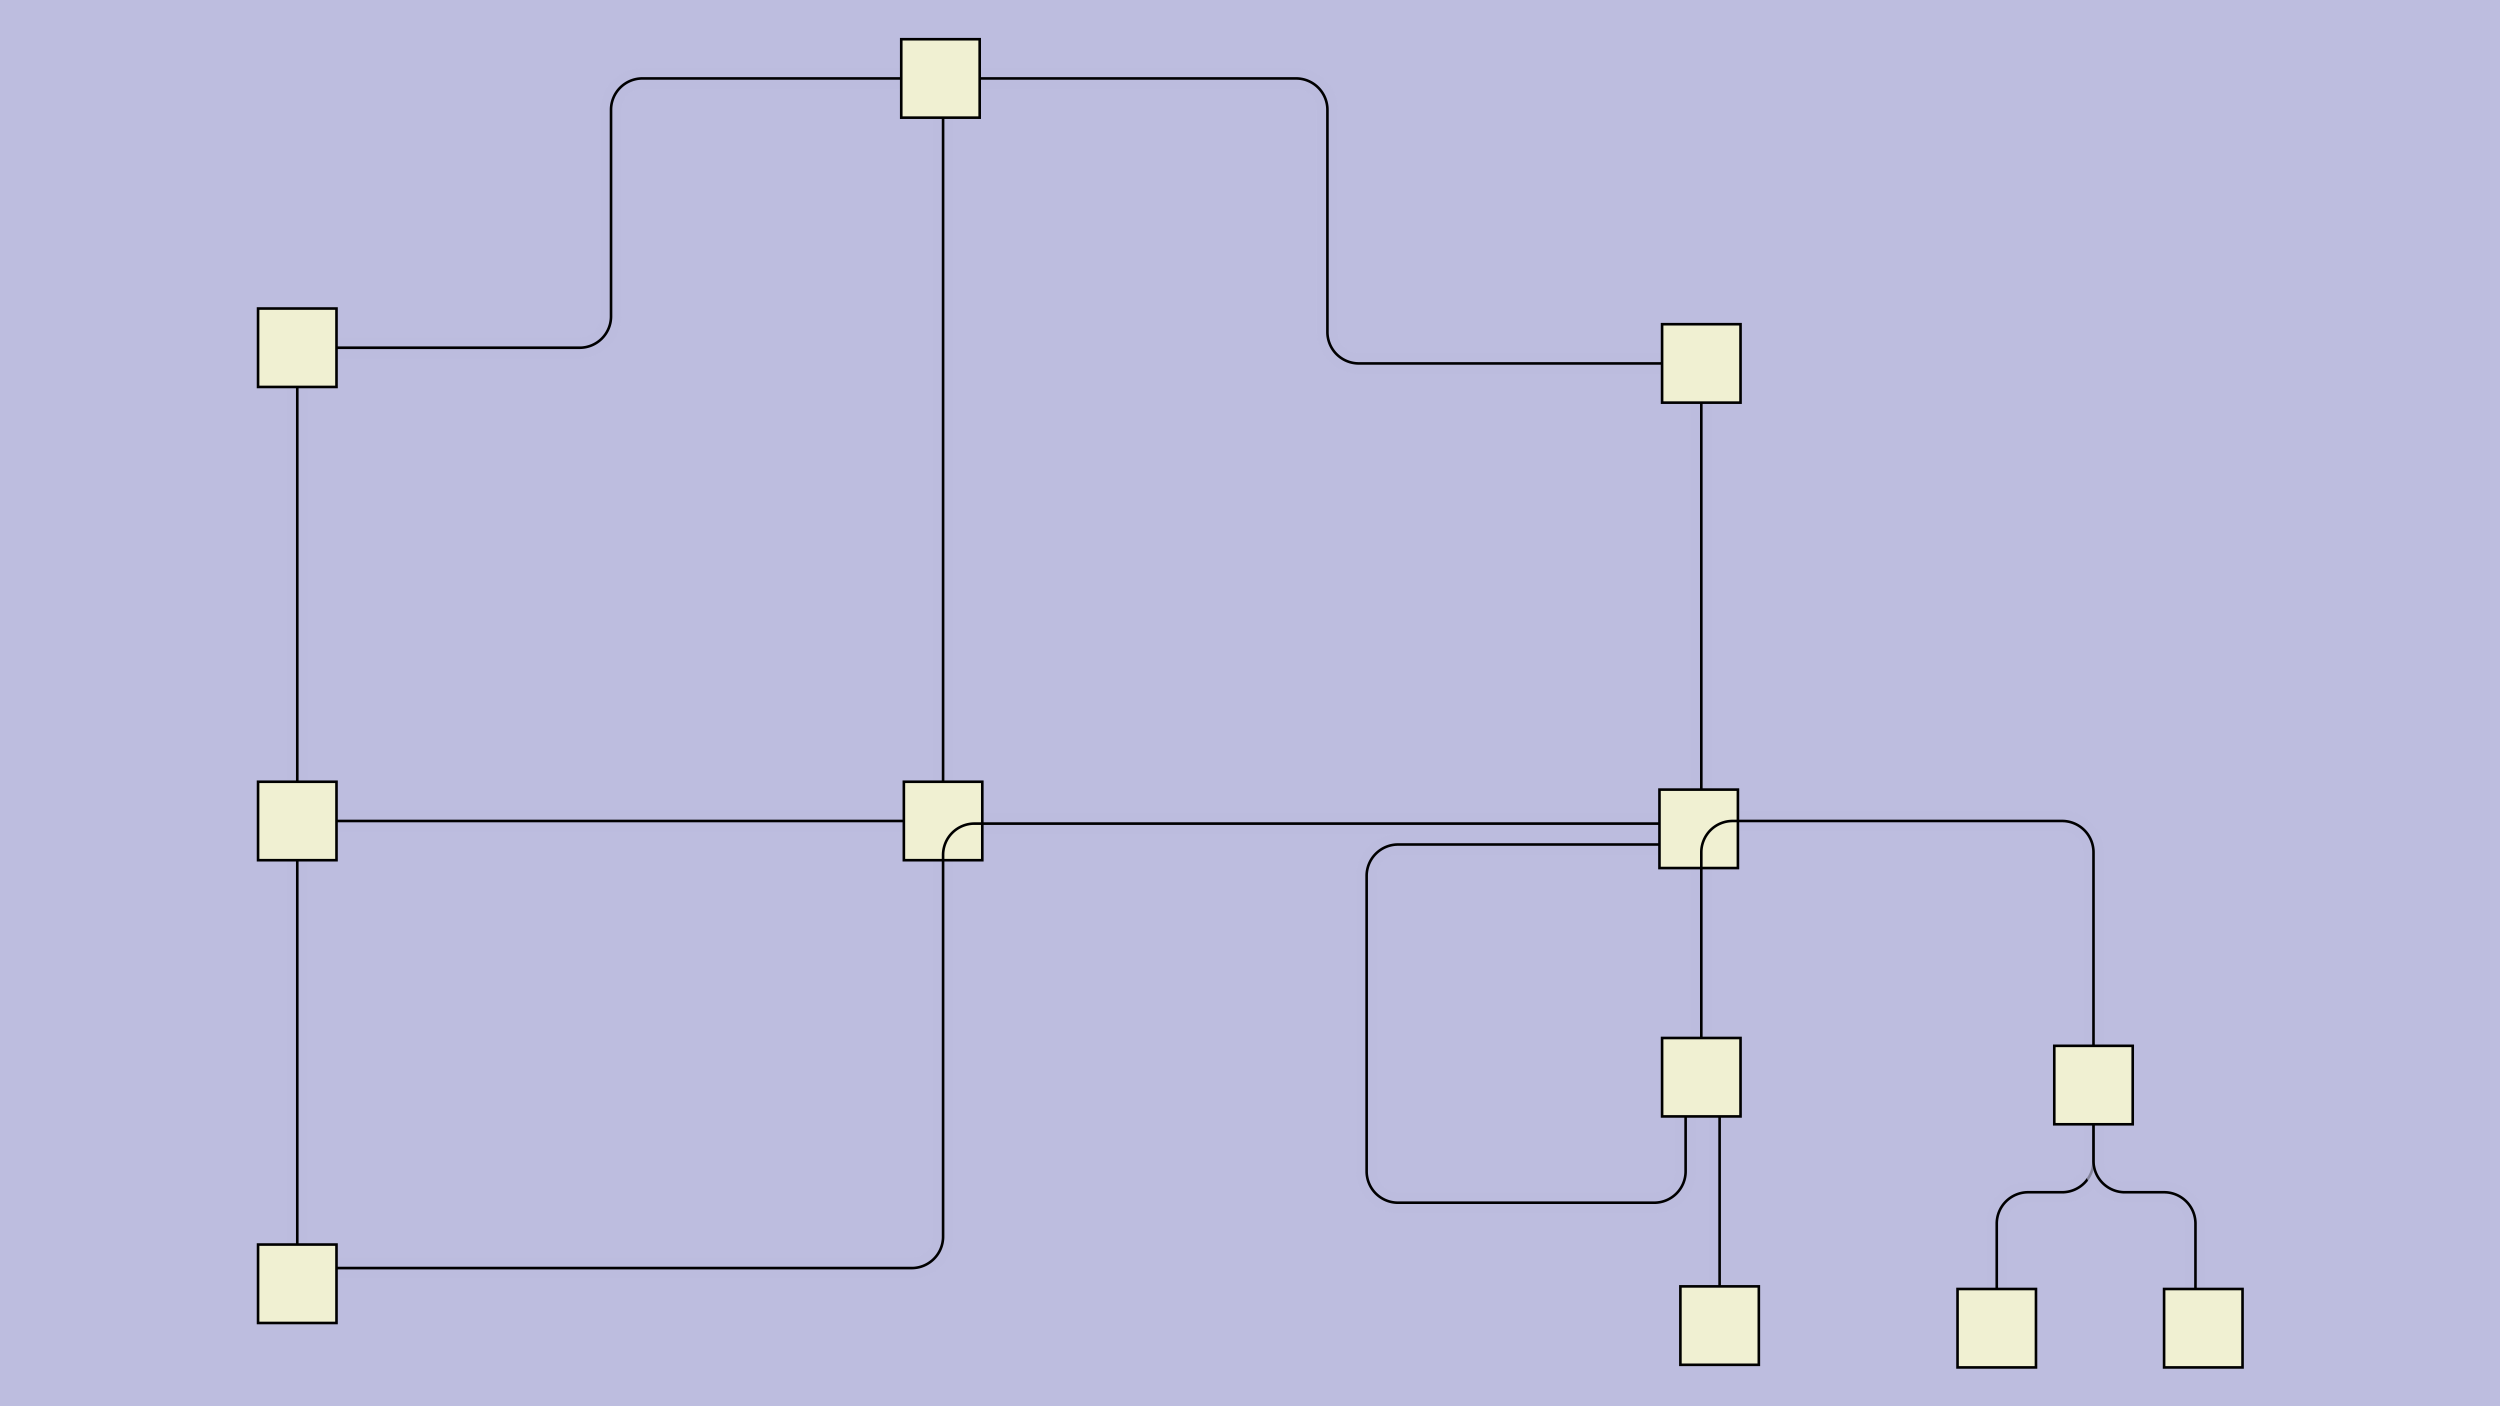 <svg id="SVGCanvas" width="480px" height="270px" xmlns="http://www.w3.org/2000/svg" xmlns:xlink="http://www.w3.org/1999/xlink" onmouseup="null" onmousemove="null">
<rect id="background" x="0" y="0" height="100%" width="100%" fill="#bdbddf" onmousedown="bgmousedown(evt)"></rect>
<g id="foreground" transform="translate(42.017,0),scale(0.502),translate(-50,-84)">
  <g id="edges">

<g id="305"><path style="stroke:#bdbddf; stroke-width:8px; fill:none;" opacity="0.7" d="M 95,569 H 315 a 12,12 0 0,0 12,-12 V 411 a 12,12 0 0,1 12,-12L 601,399"></path><g><path style="stroke:#ff0; stroke-width:8px; fill:none; " opacity="0" d="M 95,569 H 315 a 12,12 0 0,0 12,-12 V 411 a 12,12 0 0,1 12,-12L 601,399"></path></g>

<path style="stroke:none; fill:none;" d="M 95,569 H 315 a 12,12 0 0,0 12,-12 V 411 a 12,12 0 0,1 12,-12L 601,399"></path>

<g><g><path style="stroke:#0ff; stroke-width:8px; fill:none; " opacity="0" d="M 95,569 L 327,569" onmousedown="segmousedown(&quot;305&quot;,&quot;0&quot;,evt);" onmouseover="segmouseover(&quot;305&quot;,&quot;0&quot;,evt);" onmouseout="segmouseout(&quot;305&quot;,&quot;0&quot;,evt);" onclick="segclick(&quot;305&quot;,&quot;0&quot;,evt);"></path><path style="stroke:#0ff; stroke-width:8px; fill:none; " opacity="0" d="M 327,569 L 327,399" onmousedown="segmousedown(&quot;305&quot;,&quot;1&quot;,evt);" onmouseover="segmouseover(&quot;305&quot;,&quot;1&quot;,evt);" onmouseout="segmouseout(&quot;305&quot;,&quot;1&quot;,evt);" onclick="segclick(&quot;305&quot;,&quot;1&quot;,evt);"></path><path style="stroke:#0ff; stroke-width:8px; fill:none; " opacity="0" d="M 327,399 L 601,399" onmousedown="segmousedown(&quot;305&quot;,&quot;2&quot;,evt);" onmouseover="segmouseover(&quot;305&quot;,&quot;2&quot;,evt);" onmouseout="segmouseout(&quot;305&quot;,&quot;2&quot;,evt);" onclick="segclick(&quot;305&quot;,&quot;2&quot;,evt);"></path></g></g></g>

<g id="306"><path style="stroke:#bdbddf; stroke-width:8px; fill:none;" opacity="0.7" d="M 617,386L 617,238"></path><g><path style="stroke:#ff0; stroke-width:8px; fill:none; " opacity="0" d="M 617,386L 617,238"></path></g><path style="stroke:black; fill:none;" d="M 617,386L 617,238"></path><g><g><path style="stroke:#0ff; stroke-width:8px; fill:none; " opacity="0" d="M 617,386 L 617,238" onmousedown="segmousedown(&quot;306&quot;,&quot;0&quot;,evt);" onmouseover="segmouseover(&quot;306&quot;,&quot;0&quot;,evt);" onmouseout="segmouseout(&quot;306&quot;,&quot;0&quot;,evt);" onclick="segclick(&quot;306&quot;,&quot;0&quot;,evt);"></path></g></g></g><g id="307"><path style="stroke:#bdbddf; stroke-width:8px; fill:none;" opacity="0.7" d="M 602,223 H 486 a 12,12 0 0,1 -12,-12 V 126 a 12,12 0 0,0 -12,-12L 341,114"></path><g><path style="stroke:#ff0; stroke-width:8px; fill:none; " opacity="0" d="M 602,223 H 486 a 12,12 0 0,1 -12,-12 V 126 a 12,12 0 0,0 -12,-12L 341,114"></path></g><path style="stroke:black; fill:none;" d="M 602,223 H 486 a 12,12 0 0,1 -12,-12 V 126 a 12,12 0 0,0 -12,-12L 341,114"></path><g><g><path style="stroke:#0ff; stroke-width:8px; fill:none; " opacity="0" d="M 602,223 L 474,223" onmousedown="segmousedown(&quot;307&quot;,&quot;0&quot;,evt);" onmouseover="segmouseover(&quot;307&quot;,&quot;0&quot;,evt);" onmouseout="segmouseout(&quot;307&quot;,&quot;0&quot;,evt);" onclick="segclick(&quot;307&quot;,&quot;0&quot;,evt);"></path><path style="stroke:#0ff; stroke-width:8px; fill:none; " opacity="0" d="M 474,223 L 474,114" onmousedown="segmousedown(&quot;307&quot;,&quot;1&quot;,evt);" onmouseover="segmouseover(&quot;307&quot;,&quot;1&quot;,evt);" onmouseout="segmouseout(&quot;307&quot;,&quot;1&quot;,evt);" onclick="segclick(&quot;307&quot;,&quot;1&quot;,evt);"></path><path style="stroke:#0ff; stroke-width:8px; fill:none; " opacity="0" d="M 474,114 L 341,114" onmousedown="segmousedown(&quot;307&quot;,&quot;2&quot;,evt);" onmouseover="segmouseover(&quot;307&quot;,&quot;2&quot;,evt);" onmouseout="segmouseout(&quot;307&quot;,&quot;2&quot;,evt);" onclick="segclick(&quot;307&quot;,&quot;2&quot;,evt);"></path></g></g></g><g id="308"><path style="stroke:#bdbddf; stroke-width:8px; fill:none;" opacity="0.7" d="M 311,114 H 212 a 12,12 0 0,0 -12,12 V 205 a 12,12 0 0,1 -12,12L 95,217"></path><g><path style="stroke:#ff0; stroke-width:8px; fill:none; " opacity="0" d="M 311,114 H 212 a 12,12 0 0,0 -12,12 V 205 a 12,12 0 0,1 -12,12L 95,217"></path></g><path style="stroke:black; fill:none;" d="M 311,114 H 212 a 12,12 0 0,0 -12,12 V 205 a 12,12 0 0,1 -12,12L 95,217"></path><g><g><path style="stroke:#0ff; stroke-width:8px; fill:none; " opacity="0" d="M 311,114 L 200,114" onmousedown="segmousedown(&quot;308&quot;,&quot;0&quot;,evt);" onmouseover="segmouseover(&quot;308&quot;,&quot;0&quot;,evt);" onmouseout="segmouseout(&quot;308&quot;,&quot;0&quot;,evt);" onclick="segclick(&quot;308&quot;,&quot;0&quot;,evt);"></path><path style="stroke:#0ff; stroke-width:8px; fill:none; " opacity="0" d="M 200,114 L 200,217" onmousedown="segmousedown(&quot;308&quot;,&quot;1&quot;,evt);" onmouseover="segmouseover(&quot;308&quot;,&quot;1&quot;,evt);" onmouseout="segmouseout(&quot;308&quot;,&quot;1&quot;,evt);" onclick="segclick(&quot;308&quot;,&quot;1&quot;,evt);"></path><path style="stroke:#0ff; stroke-width:8px; fill:none; " opacity="0" d="M 200,217 L 95,217" onmousedown="segmousedown(&quot;308&quot;,&quot;2&quot;,evt);" onmouseover="segmouseover(&quot;308&quot;,&quot;2&quot;,evt);" onmouseout="segmouseout(&quot;308&quot;,&quot;2&quot;,evt);" onclick="segclick(&quot;308&quot;,&quot;2&quot;,evt);"></path></g></g></g><g id="309"><path style="stroke:#bdbddf; stroke-width:8px; fill:none;" opacity="0.7" d="M 80,232L 80,383"></path><g><path style="stroke:#ff0; stroke-width:8px; fill:none; " opacity="0" d="M 80,232L 80,383"></path></g><path style="stroke:black; fill:none;" d="M 80,232L 80,383"></path><g><g><path style="stroke:#0ff; stroke-width:8px; fill:none; " opacity="0" d="M 80,232 L 80,383" onmousedown="segmousedown(&quot;309&quot;,&quot;0&quot;,evt);" onmouseover="segmouseover(&quot;309&quot;,&quot;0&quot;,evt);" onmouseout="segmouseout(&quot;309&quot;,&quot;0&quot;,evt);" onclick="segclick(&quot;309&quot;,&quot;0&quot;,evt);"></path></g></g></g><g id="310"><path style="stroke:#bdbddf; stroke-width:8px; fill:none;" opacity="0.7" d="M 95,404 H 87.5 a 7.5,7.5 0 0,0 -7.5,7.5L 80,560"></path><g><path style="stroke:#ff0; stroke-width:8px; fill:none; " opacity="0" d="M 95,404 H 87.5 a 7.5,7.5 0 0,0 -7.5,7.5L 80,560"></path></g><path style="stroke:black; fill:none;" d="M 95,404 H 87.5 a 7.5,7.5 0 0,0 -7.5,7.5L 80,560"></path><g><g><path style="stroke:#0ff; stroke-width:8px; fill:none; " opacity="0" d="M 95,404 L 80,404" onmousedown="segmousedown(&quot;310&quot;,&quot;0&quot;,evt);" onmouseover="segmouseover(&quot;310&quot;,&quot;0&quot;,evt);" onmouseout="segmouseout(&quot;310&quot;,&quot;0&quot;,evt);" onclick="segclick(&quot;310&quot;,&quot;0&quot;,evt);"></path><path style="stroke:#0ff; stroke-width:8px; fill:none; " opacity="0" d="M 80,404 L 80,560" onmousedown="segmousedown(&quot;310&quot;,&quot;1&quot;,evt);" onmouseover="segmouseover(&quot;310&quot;,&quot;1&quot;,evt);" onmouseout="segmouseout(&quot;310&quot;,&quot;1&quot;,evt);" onclick="segclick(&quot;310&quot;,&quot;1&quot;,evt);"></path></g></g></g><g id="311"><path style="stroke:#bdbddf; stroke-width:8px; fill:none;" opacity="0.7" d="M 95,398L 312,398"></path><g><path style="stroke:#ff0; stroke-width:8px; fill:none; " opacity="0" d="M 95,398L 312,398"></path></g><path style="stroke:black; fill:none;" d="M 95,398L 312,398"></path><g><g><path style="stroke:#0ff; stroke-width:8px; fill:none; " opacity="0" d="M 95,398 L 312,398" onmousedown="segmousedown(&quot;311&quot;,&quot;0&quot;,evt);" onmouseover="segmouseover(&quot;311&quot;,&quot;0&quot;,evt);" onmouseout="segmouseout(&quot;311&quot;,&quot;0&quot;,evt);" onclick="segclick(&quot;311&quot;,&quot;0&quot;,evt);"></path></g></g></g>

<g id="312"><path style="stroke:#bdbddf; stroke-width:8px; fill:none;" opacity="0.7" d="M 617,481 V 410 a 12,12 0 0,1 12,-12 H 755 a 12,12 0 0,1 12,12L 767,484"></path><g><path style="stroke:#ff0; stroke-width:8px; fill:none; " opacity="0" d="M 617,481 V 410 a 12,12 0 0,1 12,-12 H 755 a 12,12 0 0,1 12,12L 767,484"></path></g>

<path style="stroke:none; fill:none;" d="M 617,481 V 410 a 12,12 0 0,1 12,-12 H 755 a 12,12 0 0,1 12,12L 767,484"></path>

<g><g><path style="stroke:#0ff; stroke-width:8px; fill:none; " opacity="0" d="M 617,481 L 617,398" onmousedown="segmousedown(&quot;312&quot;,&quot;0&quot;,evt);" onmouseover="segmouseover(&quot;312&quot;,&quot;0&quot;,evt);" onmouseout="segmouseout(&quot;312&quot;,&quot;0&quot;,evt);" onclick="segclick(&quot;312&quot;,&quot;0&quot;,evt);"></path><path style="stroke:#0ff; stroke-width:8px; fill:none; " opacity="0" d="M 617,398 L 767,398" onmousedown="segmousedown(&quot;312&quot;,&quot;1&quot;,evt);" onmouseover="segmouseover(&quot;312&quot;,&quot;1&quot;,evt);" onmouseout="segmouseout(&quot;312&quot;,&quot;1&quot;,evt);" onclick="segclick(&quot;312&quot;,&quot;1&quot;,evt);"></path><path style="stroke:#0ff; stroke-width:8px; fill:none; " opacity="0" d="M 767,398 L 767,484" onmousedown="segmousedown(&quot;312&quot;,&quot;2&quot;,evt);" onmouseover="segmouseover(&quot;312&quot;,&quot;2&quot;,evt);" onmouseout="segmouseout(&quot;312&quot;,&quot;2&quot;,evt);" onclick="segclick(&quot;312&quot;,&quot;2&quot;,evt);"></path></g></g></g>

<g id="313"><path style="stroke:#bdbddf; stroke-width:8px; fill:none;" opacity="0.7" d="M 767,514 V 528 a 12,12 0 0,1 -12,12 H 742 a 12,12 0 0,0 -12,12L 730,577"></path><g><path style="stroke:#ff0; stroke-width:8px; fill:none; " opacity="0" d="M 767,514 V 528 a 12,12 0 0,1 -12,12 H 742 a 12,12 0 0,0 -12,12L 730,577"></path></g><path style="stroke:black; fill:none;" d="M 767,514 V 528 a 12,12 0 0,1 -12,12 H 742 a 12,12 0 0,0 -12,12L 730,577"></path><g><g><path style="stroke:#0ff; stroke-width:8px; fill:none; " opacity="0" d="M 767,514 L 767,540" onmousedown="segmousedown(&quot;313&quot;,&quot;0&quot;,evt);" onmouseover="segmouseover(&quot;313&quot;,&quot;0&quot;,evt);" onmouseout="segmouseout(&quot;313&quot;,&quot;0&quot;,evt);" onclick="segclick(&quot;313&quot;,&quot;0&quot;,evt);"></path><path style="stroke:#0ff; stroke-width:8px; fill:none; " opacity="0" d="M 767,540 L 730,540" onmousedown="segmousedown(&quot;313&quot;,&quot;1&quot;,evt);" onmouseover="segmouseover(&quot;313&quot;,&quot;1&quot;,evt);" onmouseout="segmouseout(&quot;313&quot;,&quot;1&quot;,evt);" onclick="segclick(&quot;313&quot;,&quot;1&quot;,evt);"></path><path style="stroke:#0ff; stroke-width:8px; fill:none; " opacity="0" d="M 730,540 L 730,577" onmousedown="segmousedown(&quot;313&quot;,&quot;2&quot;,evt);" onmouseover="segmouseover(&quot;313&quot;,&quot;2&quot;,evt);" onmouseout="segmouseout(&quot;313&quot;,&quot;2&quot;,evt);" onclick="segclick(&quot;313&quot;,&quot;2&quot;,evt);"></path></g></g></g><g id="314"><path style="stroke:#bdbddf; stroke-width:8px; fill:none;" opacity="0.7" d="M 632,496 H 628 a 4,4 0 0,0 -4,4L 624,576"></path><g><path style="stroke:#ff0; stroke-width:8px; fill:none; " opacity="0" d="M 632,496 H 628 a 4,4 0 0,0 -4,4L 624,576"></path></g><path style="stroke:black; fill:none;" d="M 632,496 H 628 a 4,4 0 0,0 -4,4L 624,576"></path><g><g><path style="stroke:#0ff; stroke-width:8px; fill:none; " opacity="0" d="M 632,496 L 624,496" onmousedown="segmousedown(&quot;314&quot;,&quot;0&quot;,evt);" onmouseover="segmouseover(&quot;314&quot;,&quot;0&quot;,evt);" onmouseout="segmouseout(&quot;314&quot;,&quot;0&quot;,evt);" onclick="segclick(&quot;314&quot;,&quot;0&quot;,evt);"></path><path style="stroke:#0ff; stroke-width:8px; fill:none; " opacity="0" d="M 624,496 L 624,576" onmousedown="segmousedown(&quot;314&quot;,&quot;1&quot;,evt);" onmouseover="segmouseover(&quot;314&quot;,&quot;1&quot;,evt);" onmouseout="segmouseout(&quot;314&quot;,&quot;1&quot;,evt);" onclick="segclick(&quot;314&quot;,&quot;1&quot;,evt);"></path></g></g></g><g id="315"><path style="stroke:#bdbddf; stroke-width:8px; fill:none;" opacity="0.7" d="M 601,407 H 501 a 12,12 0 0,0 -12,12 V 532 a 12,12 0 0,0 12,12 H 599 a 12,12 0 0,0 12,-12L 611,511"></path><g><path style="stroke:#ff0; stroke-width:8px; fill:none; " opacity="0" d="M 601,407 H 501 a 12,12 0 0,0 -12,12 V 532 a 12,12 0 0,0 12,12 H 599 a 12,12 0 0,0 12,-12L 611,511"></path></g><path style="stroke:black; fill:none;" d="M 601,407 H 501 a 12,12 0 0,0 -12,12 V 532 a 12,12 0 0,0 12,12 H 599 a 12,12 0 0,0 12,-12L 611,511"></path><g><g><path style="stroke:#0ff; stroke-width:8px; fill:none; " opacity="0" d="M 601,407 L 489,407" onmousedown="segmousedown(&quot;315&quot;,&quot;0&quot;,evt);" onmouseover="segmouseover(&quot;315&quot;,&quot;0&quot;,evt);" onmouseout="segmouseout(&quot;315&quot;,&quot;0&quot;,evt);" onclick="segclick(&quot;315&quot;,&quot;0&quot;,evt);"></path><path style="stroke:#0ff; stroke-width:8px; fill:none; " opacity="0" d="M 489,407 L 489,544" onmousedown="segmousedown(&quot;315&quot;,&quot;1&quot;,evt);" onmouseover="segmouseover(&quot;315&quot;,&quot;1&quot;,evt);" onmouseout="segmouseout(&quot;315&quot;,&quot;1&quot;,evt);" onclick="segclick(&quot;315&quot;,&quot;1&quot;,evt);"></path><path style="stroke:#0ff; stroke-width:8px; fill:none; " opacity="0" d="M 489,544 L 611,544" onmousedown="segmousedown(&quot;315&quot;,&quot;2&quot;,evt);" onmouseover="segmouseover(&quot;315&quot;,&quot;2&quot;,evt);" onmouseout="segmouseout(&quot;315&quot;,&quot;2&quot;,evt);" onclick="segclick(&quot;315&quot;,&quot;2&quot;,evt);"></path><path style="stroke:#0ff; stroke-width:8px; fill:none; " opacity="0" d="M 611,544 L 611,511" onmousedown="segmousedown(&quot;315&quot;,&quot;3&quot;,evt);" onmouseover="segmouseover(&quot;315&quot;,&quot;3&quot;,evt);" onmouseout="segmouseout(&quot;315&quot;,&quot;3&quot;,evt);" onclick="segclick(&quot;315&quot;,&quot;3&quot;,evt);"></path></g></g></g><g id="316"><path style="stroke:#bdbddf; stroke-width:8px; fill:none;" opacity="0.7" d="M 327,383L 327,129"></path><g><path style="stroke:#ff0; stroke-width:8px; fill:none; " opacity="0" d="M 327,383L 327,129"></path></g><path style="stroke:black; fill:none;" d="M 327,383L 327,129"></path><g><g><path style="stroke:#0ff; stroke-width:8px; fill:none; " opacity="0" d="M 327,383 L 327,129" onmousedown="segmousedown(&quot;316&quot;,&quot;0&quot;,evt);" onmouseover="segmouseover(&quot;316&quot;,&quot;0&quot;,evt);" onmouseout="segmouseout(&quot;316&quot;,&quot;0&quot;,evt);" onclick="segclick(&quot;316&quot;,&quot;0&quot;,evt);"></path></g></g></g><g id="317"><path style="stroke:#bdbddf; stroke-width:8px; fill:none;" opacity="0.7" d="M 767,514 V 528 a 12,12 0 0,0 12,12 H 794 a 12,12 0 0,1 12,12L 806,577"></path><g><path style="stroke:#ff0; stroke-width:8px; fill:none; " opacity="0" d="M 767,514 V 528 a 12,12 0 0,0 12,12 H 794 a 12,12 0 0,1 12,12L 806,577"></path></g><path style="stroke:black; fill:none;" d="M 767,514 V 528 a 12,12 0 0,0 12,12 H 794 a 12,12 0 0,1 12,12L 806,577"></path><g><g><path style="stroke:#0ff; stroke-width:8px; fill:none; " opacity="0" d="M 767,514 L 767,540" onmousedown="segmousedown(&quot;317&quot;,&quot;0&quot;,evt);" onmouseover="segmouseover(&quot;317&quot;,&quot;0&quot;,evt);" onmouseout="segmouseout(&quot;317&quot;,&quot;0&quot;,evt);" onclick="segclick(&quot;317&quot;,&quot;0&quot;,evt);"></path><path style="stroke:#0ff; stroke-width:8px; fill:none; " opacity="0" d="M 767,540 L 806,540" onmousedown="segmousedown(&quot;317&quot;,&quot;1&quot;,evt);" onmouseover="segmouseover(&quot;317&quot;,&quot;1&quot;,evt);" onmouseout="segmouseout(&quot;317&quot;,&quot;1&quot;,evt);" onclick="segclick(&quot;317&quot;,&quot;1&quot;,evt);"></path><path style="stroke:#0ff; stroke-width:8px; fill:none; " opacity="0" d="M 806,540 L 806,577" onmousedown="segmousedown(&quot;317&quot;,&quot;2&quot;,evt);" onmouseover="segmouseover(&quot;317&quot;,&quot;2&quot;,evt);" onmouseout="segmouseout(&quot;317&quot;,&quot;2&quot;,evt);" onclick="segclick(&quot;317&quot;,&quot;2&quot;,evt);"></path></g></g></g></g>
  <g id="nodes"><g id="297" onmousedown="nodemousedown(297,evt);" onmouseover="nodemouseover(297,evt);" onmouseout="nodemouseout(297,evt);" transform="translate(80,398)"><rect x="-21" y="-21" width="42" height="42" fill="#0ff" style="stroke:none; opacity:0.75;" display="none"></rect><rect x="-15" y="-15" width="30" height="30" fill="#f0f0d2" style="stroke:black; opacity:1;"></rect></g><g id="295" onmousedown="nodemousedown(295,evt);" onmouseover="nodemouseover(295,evt);" onmouseout="nodemouseout(295,evt);" transform="translate(80,217)"><rect x="-21" y="-21" width="42" height="42" fill="#0ff" style="stroke:none; opacity:0.75;" display="none"></rect><rect x="-15" y="-15" width="30" height="30" fill="#f0f0d2" style="stroke:black; opacity:1;"></rect></g><g id="299" onmousedown="nodemousedown(299,evt);" onmouseover="nodemouseover(299,evt);" onmouseout="nodemouseout(299,evt);" transform="translate(326,114)"><rect x="-21" y="-21" width="42" height="42" fill="#0ff" style="stroke:none; opacity:0.75;" display="none"></rect><rect x="-15" y="-15" width="30" height="30" fill="#f0f0d2" style="stroke:black; opacity:1;"></rect></g><g id="293" onmousedown="nodemousedown(293,evt);" onmouseover="nodemouseover(293,evt);" onmouseout="nodemouseout(293,evt);" transform="translate(80,575)"><rect x="-21" y="-21" width="42" height="42" fill="#0ff" style="stroke:none; opacity:0.75;" display="none"></rect><rect x="-15" y="-15" width="30" height="30" fill="#f0f0d2" style="stroke:black; opacity:1;"></rect></g><g id="298" onmousedown="nodemousedown(298,evt);" onmouseover="nodemouseover(298,evt);" onmouseout="nodemouseout(298,evt);" transform="translate(327,398)"><rect x="-21" y="-21" width="42" height="42" fill="#0ff" style="stroke:none; opacity:0.75;" display="none"></rect><rect x="-15" y="-15" width="30" height="30" fill="#f0f0d2" style="stroke:black; opacity:1;"></rect></g><g id="300" onmousedown="nodemousedown(300,evt);" onmouseover="nodemouseover(300,evt);" onmouseout="nodemouseout(300,evt);" transform="translate(617,496)"><rect x="-21" y="-21" width="42" height="42" fill="#0ff" style="stroke:none; opacity:0.75;" display="none"></rect><rect x="-15" y="-15" width="30" height="30" fill="#f0f0d2" style="stroke:black; opacity:1;"></rect></g><g id="302" onmousedown="nodemousedown(302,evt);" onmouseover="nodemouseover(302,evt);" onmouseout="nodemouseout(302,evt);" transform="translate(767,499)"><rect x="-21" y="-21" width="42" height="42" fill="#0ff" style="stroke:none; opacity:0.75;" display="none"></rect><rect x="-15" y="-15" width="30" height="30" fill="#f0f0d2" style="stroke:black; opacity:1;"></rect></g><g id="301" onmousedown="nodemousedown(301,evt);" onmouseover="nodemouseover(301,evt);" onmouseout="nodemouseout(301,evt);" transform="translate(624,591)"><rect x="-21" y="-21" width="42" height="42" fill="#0ff" style="stroke:none; opacity:0.75;" display="none"></rect><rect x="-15" y="-15" width="30" height="30" fill="#f0f0d2" style="stroke:black; opacity:1;"></rect></g><g id="303" onmousedown="nodemousedown(303,evt);" onmouseover="nodemouseover(303,evt);" onmouseout="nodemouseout(303,evt);" transform="translate(730,592)"><rect x="-21" y="-21" width="42" height="42" fill="#0ff" style="stroke:none; opacity:0.75;" display="none"></rect><rect x="-15" y="-15" width="30" height="30" fill="#f0f0d2" style="stroke:black; opacity:1;"></rect></g><g id="304" onmousedown="nodemousedown(304,evt);" onmouseover="nodemouseover(304,evt);" onmouseout="nodemouseout(304,evt);" transform="translate(809,592)"><rect x="-21" y="-21" width="42" height="42" fill="#0ff" style="stroke:none; opacity:0.75;" display="none"></rect><rect x="-15" y="-15" width="30" height="30" fill="#f0f0d2" style="stroke:black; opacity:1;"></rect></g><g id="294" onmousedown="nodemousedown(294,evt);" onmouseover="nodemouseover(294,evt);" onmouseout="nodemouseout(294,evt);" transform="translate(616,401)"><rect x="-21" y="-21" width="42" height="42" fill="#0ff" style="stroke:none; opacity:0.75;" display="none"></rect><rect x="-15" y="-15" width="30" height="30" fill="#f0f0d2" style="stroke:black; opacity:1;"></rect></g><g id="296" onmousedown="nodemousedown(296,evt);" onmouseover="nodemouseover(296,evt);" onmouseout="nodemouseout(296,evt);" transform="translate(617,223)"><rect x="-21" y="-21" width="42" height="42" fill="#0ff" style="stroke:none; opacity:0.75;" display="none"></rect><rect x="-15" y="-15" width="30" height="30" fill="#f0f0d2" style="stroke:black; opacity:1;"></rect></g></g>
  <g id="BPs"><g onmousedown="bpmousedown(326,evt);" onmouseover="bpmouseover(326,evt);" onmouseout="bpmouseout(326,evt);" transform="translate(474,223)" opacity="0"><ellipse cx="0" cy="0" rx="16" ry="16" fill="#0ff" style="stroke:none; opacity:0.75;" display="none"></ellipse><ellipse cx="0" cy="0" rx="3.677" ry="3.677" fill="#777" style="stroke:black;"></ellipse></g><g onmousedown="bpmousedown(327,evt);" onmouseover="bpmouseover(327,evt);" onmouseout="bpmouseout(327,evt);" transform="translate(474,114)" opacity="0"><ellipse cx="0" cy="0" rx="16" ry="16" fill="#0ff" style="stroke:none; opacity:0.75;" display="none"></ellipse><ellipse cx="0" cy="0" rx="3.677" ry="3.677" fill="#777" style="stroke:black;"></ellipse></g><g onmousedown="bpmousedown(330,evt);" onmouseover="bpmouseover(330,evt);" onmouseout="bpmouseout(330,evt);" transform="translate(200,114)" opacity="0"><ellipse cx="0" cy="0" rx="16" ry="16" fill="#0ff" style="stroke:none; opacity:0.75;" display="none"></ellipse><ellipse cx="0" cy="0" rx="3.677" ry="3.677" fill="#777" style="stroke:black;"></ellipse></g><g onmousedown="bpmousedown(331,evt);" onmouseover="bpmouseover(331,evt);" onmouseout="bpmouseout(331,evt);" transform="translate(200,217)" opacity="0"><ellipse cx="0" cy="0" rx="16" ry="16" fill="#0ff" style="stroke:none; opacity:0.75;" display="none"></ellipse><ellipse cx="0" cy="0" rx="3.677" ry="3.677" fill="#777" style="stroke:black;"></ellipse></g><g onmousedown="bpmousedown(339,evt);" onmouseover="bpmouseover(339,evt);" onmouseout="bpmouseout(339,evt);" transform="translate(80,404)" opacity="0"><ellipse cx="0" cy="0" rx="16" ry="16" fill="#0ff" style="stroke:none; opacity:0.75;" display="none"></ellipse><ellipse cx="0" cy="0" rx="3.677" ry="3.677" fill="#777" style="stroke:black;"></ellipse></g><g onmousedown="bpmousedown(344,evt);" onmouseover="bpmouseover(344,evt);" onmouseout="bpmouseout(344,evt);" transform="translate(617,398)" opacity="0"><ellipse cx="0" cy="0" rx="16" ry="16" fill="#0ff" style="stroke:none; opacity:0.75;" display="none"></ellipse><ellipse cx="0" cy="0" rx="3.677" ry="3.677" fill="#777" style="stroke:black;"></ellipse></g><g onmousedown="bpmousedown(345,evt);" onmouseover="bpmouseover(345,evt);" onmouseout="bpmouseout(345,evt);" transform="translate(767,398)" opacity="0"><ellipse cx="0" cy="0" rx="16" ry="16" fill="#0ff" style="stroke:none; opacity:0.75;" display="none"></ellipse><ellipse cx="0" cy="0" rx="3.677" ry="3.677" fill="#777" style="stroke:black;"></ellipse></g><g onmousedown="bpmousedown(356,evt);" onmouseover="bpmouseover(356,evt);" onmouseout="bpmouseout(356,evt);" transform="translate(489,407)" opacity="0"><ellipse cx="0" cy="0" rx="16" ry="16" fill="#0ff" style="stroke:none; opacity:0.75;" display="none"></ellipse><ellipse cx="0" cy="0" rx="3.677" ry="3.677" fill="#777" style="stroke:black;"></ellipse></g><g onmousedown="bpmousedown(357,evt);" onmouseover="bpmouseover(357,evt);" onmouseout="bpmouseout(357,evt);" transform="translate(489,544)" opacity="0"><ellipse cx="0" cy="0" rx="16" ry="16" fill="#0ff" style="stroke:none; opacity:0.75;" display="none"></ellipse><ellipse cx="0" cy="0" rx="3.677" ry="3.677" fill="#777" style="stroke:black;"></ellipse></g><g onmousedown="bpmousedown(362,evt);" onmouseover="bpmouseover(362,evt);" onmouseout="bpmouseout(362,evt);" transform="translate(327,569)" opacity="0"><ellipse cx="0" cy="0" rx="16" ry="16" fill="#0ff" style="stroke:none; opacity:0.75;" display="none"></ellipse><ellipse cx="0" cy="0" rx="3.677" ry="3.677" fill="#777" style="stroke:black;"></ellipse></g><g onmousedown="bpmousedown(363,evt);" onmouseover="bpmouseover(363,evt);" onmouseout="bpmouseout(363,evt);" transform="translate(327,399)" opacity="0"><ellipse cx="0" cy="0" rx="16" ry="16" fill="#0ff" style="stroke:none; opacity:0.75;" display="none"></ellipse><ellipse cx="0" cy="0" rx="3.677" ry="3.677" fill="#777" style="stroke:black;"></ellipse></g><g onmousedown="bpmousedown(380,evt);" onmouseover="bpmouseover(380,evt);" onmouseout="bpmouseout(380,evt);" transform="translate(730,540)" opacity="0"><ellipse cx="0" cy="0" rx="16" ry="16" fill="#0ff" style="stroke:none; opacity:0.75;" display="none"></ellipse><ellipse cx="0" cy="0" rx="3.677" ry="3.677" fill="#777" style="stroke:black;"></ellipse></g><g onmousedown="bpmousedown(381,evt);" onmouseover="bpmouseover(381,evt);" onmouseout="bpmouseout(381,evt);" transform="translate(806,540)" opacity="0"><ellipse cx="0" cy="0" rx="16" ry="16" fill="#0ff" style="stroke:none; opacity:0.75;" display="none"></ellipse><ellipse cx="0" cy="0" rx="3.677" ry="3.677" fill="#777" style="stroke:black;"></ellipse></g><g onmousedown="bpmousedown(383,evt);" onmouseover="bpmouseover(383,evt);" onmouseout="bpmouseout(383,evt);" transform="translate(767,540)" opacity="0"><ellipse cx="0" cy="0" rx="16" ry="16" fill="#0ff" style="stroke:none; opacity:0.75;" display="none"></ellipse><ellipse cx="0" cy="0" rx="3.677" ry="3.677" fill="#777" style="stroke:black;"></ellipse></g><g onmousedown="bpmousedown(384,evt);" onmouseover="bpmouseover(384,evt);" onmouseout="bpmouseout(384,evt);" transform="translate(767,540)" opacity="0"><ellipse cx="0" cy="0" rx="16" ry="16" fill="#0ff" style="stroke:none; opacity:0.75;" display="none"></ellipse><ellipse cx="0" cy="0" rx="3.677" ry="3.677" fill="#777" style="stroke:black;"></ellipse></g><g onmousedown="bpmousedown(387,evt);" onmouseover="bpmouseover(387,evt);" onmouseout="bpmouseout(387,evt);" transform="translate(611,544)" opacity="0"><ellipse cx="0" cy="0" rx="16" ry="16" fill="#0ff" style="stroke:none; opacity:0.75;" display="none"></ellipse><ellipse cx="0" cy="0" rx="3.677" ry="3.677" fill="#777" style="stroke:black;"></ellipse></g><g onmousedown="bpmousedown(401,evt);" onmouseover="bpmouseover(401,evt);" onmouseout="bpmouseout(401,evt);" transform="translate(624,496)" opacity="0"><ellipse cx="0" cy="0" rx="16" ry="16" fill="#0ff" style="stroke:none; opacity:0.75;" display="none"></ellipse><ellipse cx="0" cy="0" rx="3.677" ry="3.677" fill="#777" style="stroke:black;"></ellipse></g></g>
  <g id="ports"></g>
  <path style="stroke:black; fill:none;" d="M 95,569 H 315 a 12,12 0 0,0 12,-12 V 411 a 12,12 0 0,1 12,-12L 601,399"></path>
  <path style="stroke:black; fill:none;" d="M 617,481 V 410 a 12,12 0 0,1 12,-12 H 755 a 12,12 0 0,1 12,12L 767,484"></path>
</g>
</svg>
